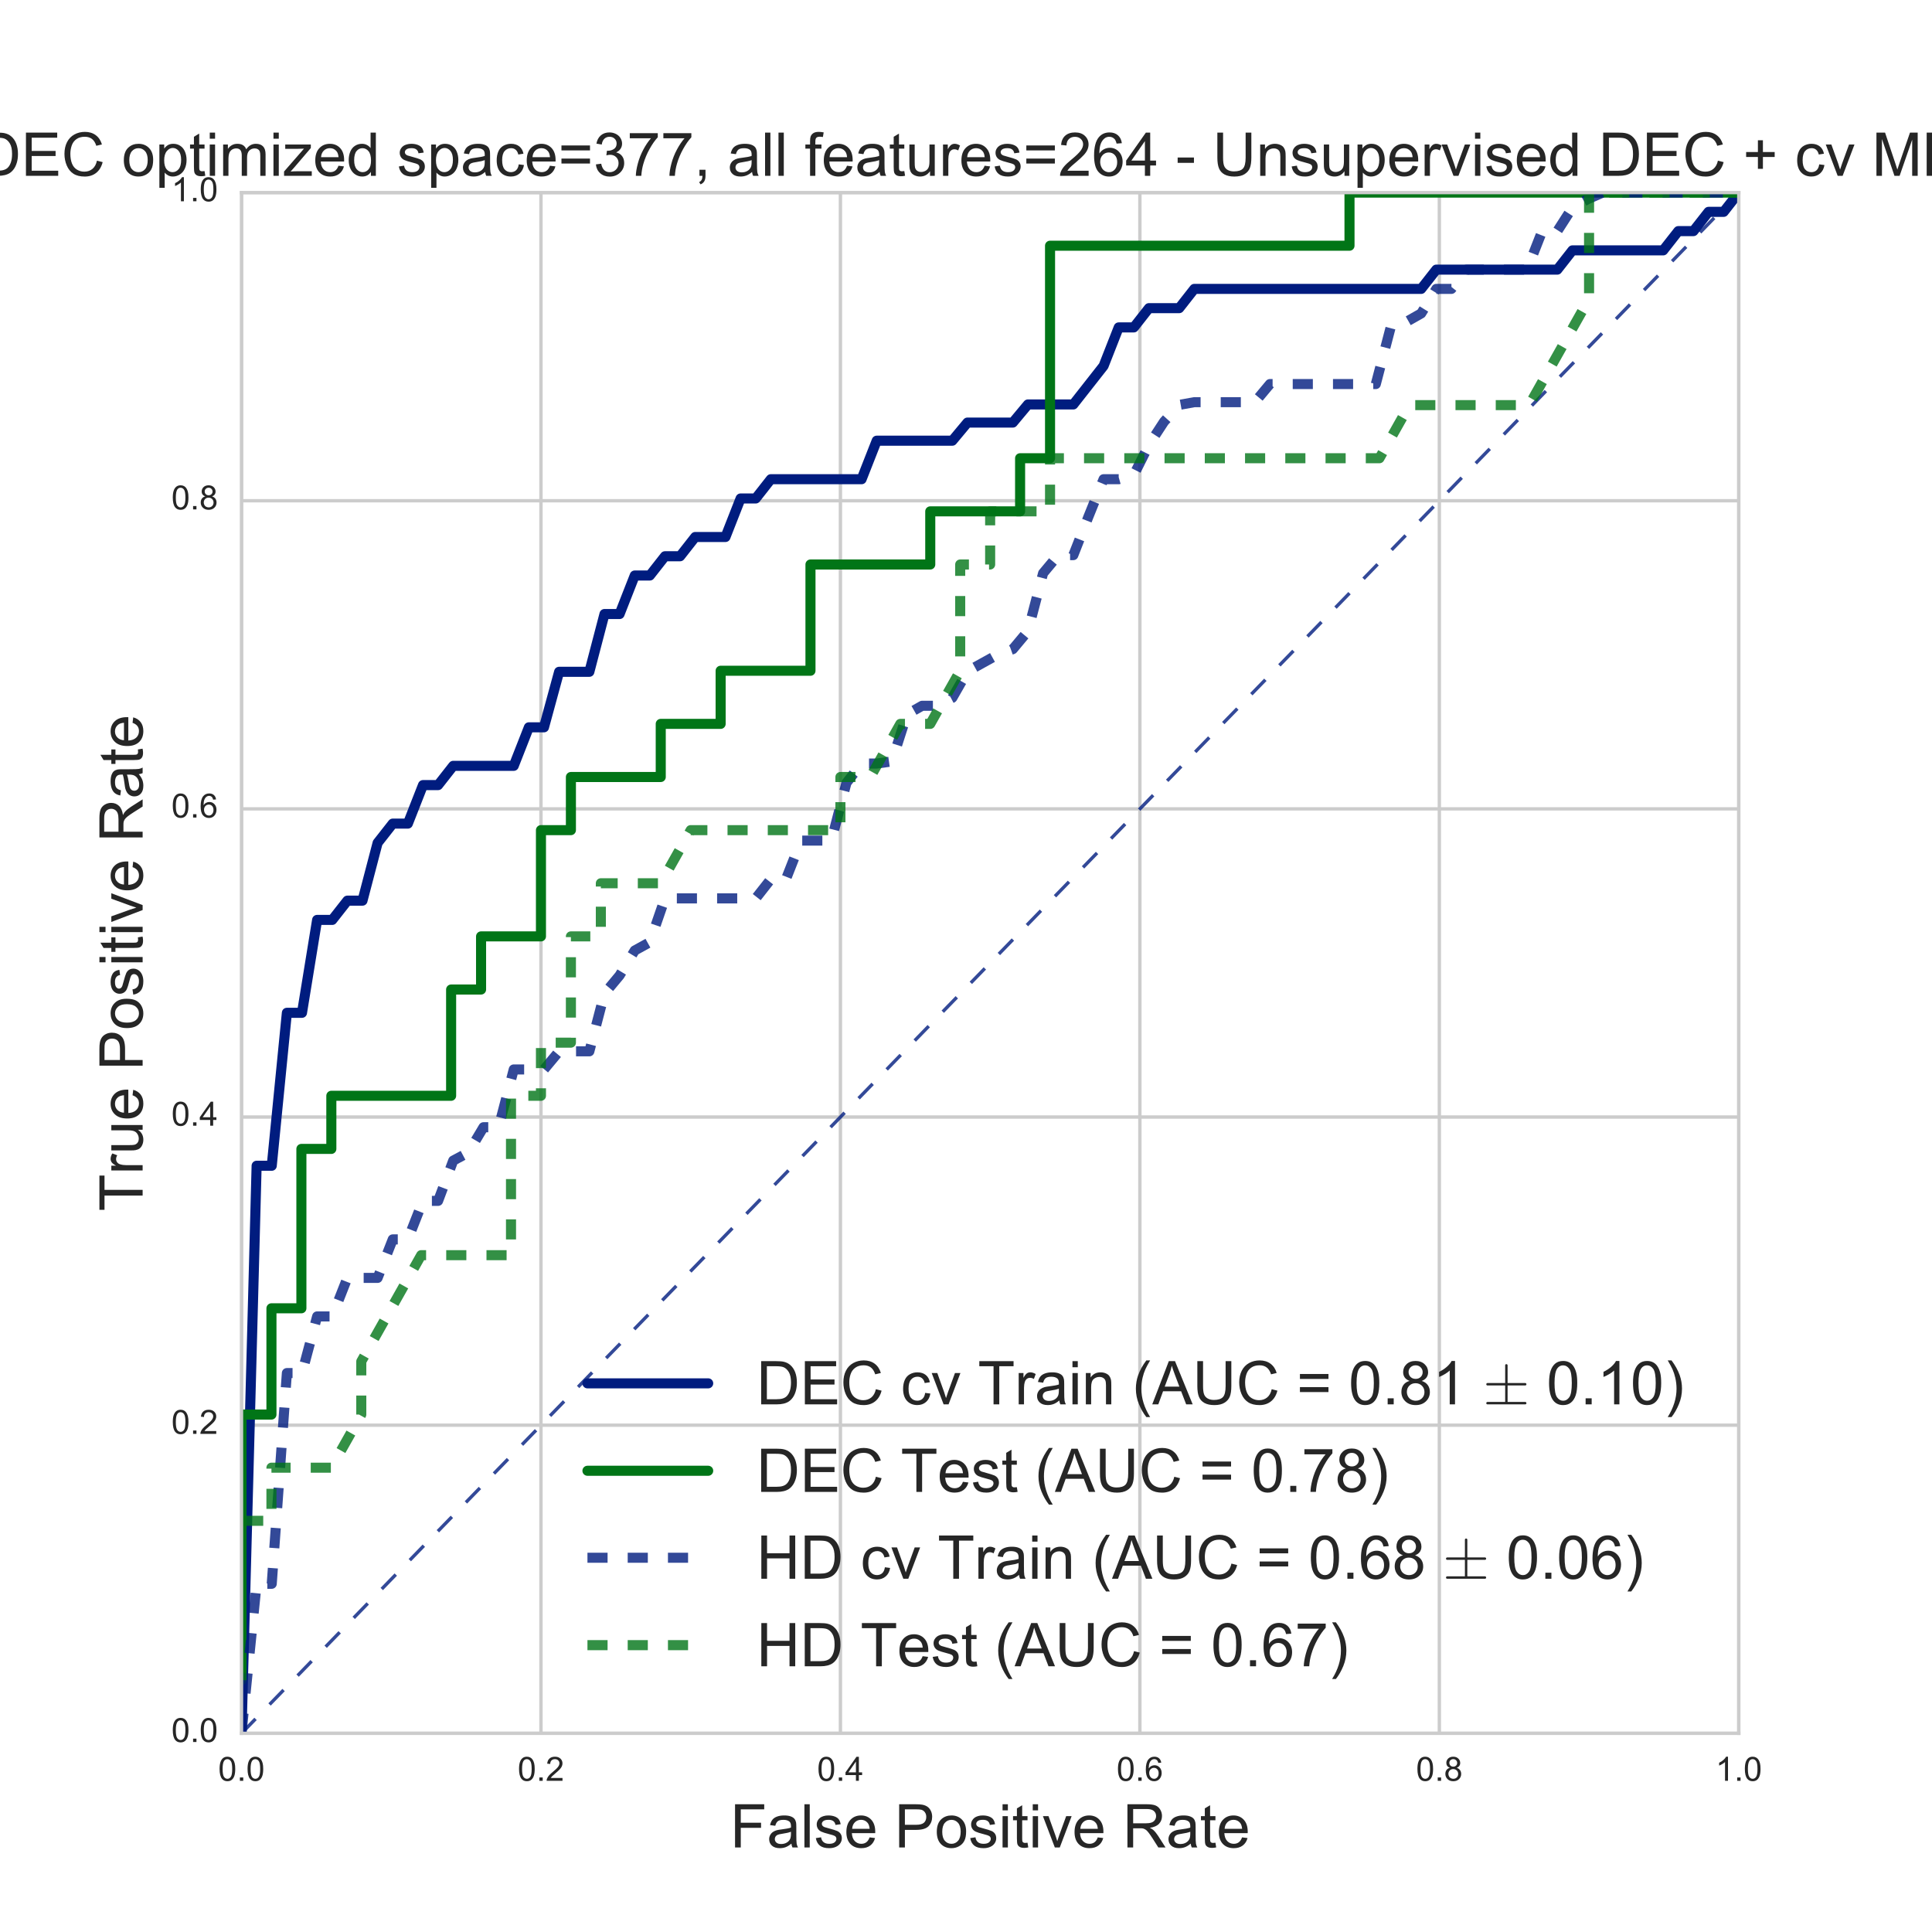<?xml version="1.0" encoding="utf-8" standalone="no"?>
<!DOCTYPE svg PUBLIC "-//W3C//DTD SVG 1.1//EN"
  "http://www.w3.org/Graphics/SVG/1.1/DTD/svg11.dtd">
<!-- Created with matplotlib (http://matplotlib.org/) -->
<svg height="574pt" version="1.1" viewBox="0 0 576 574" width="576pt" xmlns="http://www.w3.org/2000/svg" xmlns:xlink="http://www.w3.org/1999/xlink">
 <defs>
  <style type="text/css">
*{stroke-linecap:butt;stroke-linejoin:round;stroke-miterlimit:100000;}
  </style>
 </defs>
 <g id="figure_1">
  <g id="patch_1">
   <path d="M 0 574.2 
L 576 574.2 
L 576 0 
L 0 0 
z
" style="fill:#ffffff;"/>
  </g>
  <g id="axes_1">
   <g id="patch_2">
    <path d="M 72 516.78 
L 518.4 516.78 
L 518.4 57.42 
L 72 57.42 
z
" style="fill:#ffffff;"/>
   </g>
   <g id="matplotlib.axis_1">
    <g id="xtick_1">
     <g id="line2d_1">
      <path clip-path="url(#p49d0aea71e)" d="M 72 516.78 
L 72 57.42 
" style="fill:none;stroke:#cccccc;stroke-linecap:round;"/>
     </g>
     <g id="line2d_2">
      <defs>
       <path d="M 0 0 
L 0 0 
" id="mdb7486174a" style="stroke:#262626;"/>
      </defs>
      <g>
       <use style="fill:#262626;stroke:#262626;" x="72.0" xlink:href="#mdb7486174a" y="516.78"/>
      </g>
     </g>
     <g id="line2d_3">
      <g>
       <use style="fill:#262626;stroke:#262626;" x="72.0" xlink:href="#mdb7486174a" y="57.42"/>
      </g>
     </g>
     <g id="text_1">
      <!-- 0.0 -->
      <defs>
       <path d="M 4.156 35.297 
Q 4.156 48 6.766 55.734 
Q 9.375 63.484 14.516 67.672 
Q 19.672 71.875 27.484 71.875 
Q 33.25 71.875 37.594 69.547 
Q 41.938 67.234 44.766 62.859 
Q 47.609 58.5 49.219 52.219 
Q 50.828 45.953 50.828 35.297 
Q 50.828 22.703 48.234 14.969 
Q 45.656 7.234 40.5 3 
Q 35.359 -1.219 27.484 -1.219 
Q 17.141 -1.219 11.234 6.203 
Q 4.156 15.141 4.156 35.297 
M 13.188 35.297 
Q 13.188 17.672 17.312 11.828 
Q 21.438 6 27.484 6 
Q 33.547 6 37.672 11.859 
Q 41.797 17.719 41.797 35.297 
Q 41.797 52.984 37.672 58.781 
Q 33.547 64.594 27.391 64.594 
Q 21.344 64.594 17.719 59.469 
Q 13.188 52.938 13.188 35.297 
" id="ArialMT-30"/>
       <path d="M 9.078 0 
L 9.078 10.016 
L 19.094 10.016 
L 19.094 0 
z
" id="ArialMT-2e"/>
      </defs>
      <g style="fill:#262626;" transform="translate(65.05 530.938)scale(0.1 -0.1)">
       <use xlink:href="#ArialMT-30"/>
       <use x="55.615" xlink:href="#ArialMT-2e"/>
       <use x="83.398" xlink:href="#ArialMT-30"/>
      </g>
     </g>
    </g>
    <g id="xtick_2">
     <g id="line2d_4">
      <path clip-path="url(#p49d0aea71e)" d="M 161.28 516.78 
L 161.28 57.42 
" style="fill:none;stroke:#cccccc;stroke-linecap:round;"/>
     </g>
     <g id="line2d_5">
      <g>
       <use style="fill:#262626;stroke:#262626;" x="161.28" xlink:href="#mdb7486174a" y="516.78"/>
      </g>
     </g>
     <g id="line2d_6">
      <g>
       <use style="fill:#262626;stroke:#262626;" x="161.28" xlink:href="#mdb7486174a" y="57.42"/>
      </g>
     </g>
     <g id="text_2">
      <!-- 0.2 -->
      <defs>
       <path d="M 50.344 8.453 
L 50.344 0 
L 3.031 0 
Q 2.938 3.172 4.047 6.109 
Q 5.859 10.938 9.828 15.625 
Q 13.812 20.312 21.344 26.469 
Q 33.016 36.031 37.109 41.625 
Q 41.219 47.219 41.219 52.203 
Q 41.219 57.422 37.469 61 
Q 33.734 64.594 27.734 64.594 
Q 21.391 64.594 17.578 60.781 
Q 13.766 56.984 13.719 50.25 
L 4.688 51.172 
Q 5.609 61.281 11.656 66.578 
Q 17.719 71.875 27.938 71.875 
Q 38.234 71.875 44.234 66.156 
Q 50.25 60.453 50.25 52 
Q 50.25 47.703 48.484 43.547 
Q 46.734 39.406 42.656 34.812 
Q 38.578 30.219 29.109 22.219 
Q 21.188 15.578 18.938 13.203 
Q 16.703 10.844 15.234 8.453 
z
" id="ArialMT-32"/>
      </defs>
      <g style="fill:#262626;" transform="translate(154.33 530.938)scale(0.1 -0.1)">
       <use xlink:href="#ArialMT-30"/>
       <use x="55.615" xlink:href="#ArialMT-2e"/>
       <use x="83.398" xlink:href="#ArialMT-32"/>
      </g>
     </g>
    </g>
    <g id="xtick_3">
     <g id="line2d_7">
      <path clip-path="url(#p49d0aea71e)" d="M 250.56 516.78 
L 250.56 57.42 
" style="fill:none;stroke:#cccccc;stroke-linecap:round;"/>
     </g>
     <g id="line2d_8">
      <g>
       <use style="fill:#262626;stroke:#262626;" x="250.56" xlink:href="#mdb7486174a" y="516.78"/>
      </g>
     </g>
     <g id="line2d_9">
      <g>
       <use style="fill:#262626;stroke:#262626;" x="250.56" xlink:href="#mdb7486174a" y="57.42"/>
      </g>
     </g>
     <g id="text_3">
      <!-- 0.4 -->
      <defs>
       <path d="M 32.328 0 
L 32.328 17.141 
L 1.266 17.141 
L 1.266 25.203 
L 33.938 71.578 
L 41.109 71.578 
L 41.109 25.203 
L 50.781 25.203 
L 50.781 17.141 
L 41.109 17.141 
L 41.109 0 
z
M 32.328 25.203 
L 32.328 57.469 
L 9.906 25.203 
z
" id="ArialMT-34"/>
      </defs>
      <g style="fill:#262626;" transform="translate(243.61 530.938)scale(0.1 -0.1)">
       <use xlink:href="#ArialMT-30"/>
       <use x="55.615" xlink:href="#ArialMT-2e"/>
       <use x="83.398" xlink:href="#ArialMT-34"/>
      </g>
     </g>
    </g>
    <g id="xtick_4">
     <g id="line2d_10">
      <path clip-path="url(#p49d0aea71e)" d="M 339.84 516.78 
L 339.84 57.42 
" style="fill:none;stroke:#cccccc;stroke-linecap:round;"/>
     </g>
     <g id="line2d_11">
      <g>
       <use style="fill:#262626;stroke:#262626;" x="339.84" xlink:href="#mdb7486174a" y="516.78"/>
      </g>
     </g>
     <g id="line2d_12">
      <g>
       <use style="fill:#262626;stroke:#262626;" x="339.84" xlink:href="#mdb7486174a" y="57.42"/>
      </g>
     </g>
     <g id="text_4">
      <!-- 0.6 -->
      <defs>
       <path d="M 49.75 54.047 
L 41.016 53.375 
Q 39.844 58.547 37.703 60.891 
Q 34.125 64.656 28.906 64.656 
Q 24.703 64.656 21.531 62.312 
Q 17.391 59.281 14.984 53.469 
Q 12.594 47.656 12.5 36.922 
Q 15.672 41.75 20.266 44.094 
Q 24.859 46.438 29.891 46.438 
Q 38.672 46.438 44.844 39.969 
Q 51.031 33.5 51.031 23.25 
Q 51.031 16.5 48.125 10.719 
Q 45.219 4.938 40.141 1.859 
Q 35.062 -1.219 28.609 -1.219 
Q 17.625 -1.219 10.688 6.859 
Q 3.766 14.938 3.766 33.5 
Q 3.766 54.25 11.422 63.672 
Q 18.109 71.875 29.438 71.875 
Q 37.891 71.875 43.281 67.141 
Q 48.688 62.406 49.75 54.047 
M 13.875 23.188 
Q 13.875 18.656 15.797 14.5 
Q 17.719 10.359 21.188 8.172 
Q 24.656 6 28.469 6 
Q 34.031 6 38.031 10.484 
Q 42.047 14.984 42.047 22.703 
Q 42.047 30.125 38.078 34.391 
Q 34.125 38.672 28.125 38.672 
Q 22.172 38.672 18.016 34.391 
Q 13.875 30.125 13.875 23.188 
" id="ArialMT-36"/>
      </defs>
      <g style="fill:#262626;" transform="translate(332.89 530.938)scale(0.1 -0.1)">
       <use xlink:href="#ArialMT-30"/>
       <use x="55.615" xlink:href="#ArialMT-2e"/>
       <use x="83.398" xlink:href="#ArialMT-36"/>
      </g>
     </g>
    </g>
    <g id="xtick_5">
     <g id="line2d_13">
      <path clip-path="url(#p49d0aea71e)" d="M 429.12 516.78 
L 429.12 57.42 
" style="fill:none;stroke:#cccccc;stroke-linecap:round;"/>
     </g>
     <g id="line2d_14">
      <g>
       <use style="fill:#262626;stroke:#262626;" x="429.12" xlink:href="#mdb7486174a" y="516.78"/>
      </g>
     </g>
     <g id="line2d_15">
      <g>
       <use style="fill:#262626;stroke:#262626;" x="429.12" xlink:href="#mdb7486174a" y="57.42"/>
      </g>
     </g>
     <g id="text_5">
      <!-- 0.8 -->
      <defs>
       <path d="M 17.672 38.812 
Q 12.203 40.828 9.562 44.531 
Q 6.938 48.25 6.938 53.422 
Q 6.938 61.234 12.547 66.547 
Q 18.172 71.875 27.484 71.875 
Q 36.859 71.875 42.578 66.422 
Q 48.297 60.984 48.297 53.172 
Q 48.297 48.188 45.672 44.5 
Q 43.062 40.828 37.75 38.812 
Q 44.344 36.672 47.781 31.875 
Q 51.219 27.094 51.219 20.453 
Q 51.219 11.281 44.719 5.031 
Q 38.234 -1.219 27.641 -1.219 
Q 17.047 -1.219 10.547 5.047 
Q 4.047 11.328 4.047 20.703 
Q 4.047 27.688 7.594 32.391 
Q 11.141 37.109 17.672 38.812 
M 15.922 53.719 
Q 15.922 48.641 19.188 45.406 
Q 22.469 42.188 27.688 42.188 
Q 32.766 42.188 36.016 45.375 
Q 39.266 48.578 39.266 53.219 
Q 39.266 58.062 35.906 61.359 
Q 32.562 64.656 27.594 64.656 
Q 22.562 64.656 19.234 61.422 
Q 15.922 58.203 15.922 53.719 
M 13.094 20.656 
Q 13.094 16.891 14.875 13.375 
Q 16.656 9.859 20.172 7.922 
Q 23.688 6 27.734 6 
Q 34.031 6 38.125 10.047 
Q 42.234 14.109 42.234 20.359 
Q 42.234 26.703 38.016 30.859 
Q 33.797 35.016 27.438 35.016 
Q 21.234 35.016 17.156 30.906 
Q 13.094 26.812 13.094 20.656 
" id="ArialMT-38"/>
      </defs>
      <g style="fill:#262626;" transform="translate(422.17 530.938)scale(0.1 -0.1)">
       <use xlink:href="#ArialMT-30"/>
       <use x="55.615" xlink:href="#ArialMT-2e"/>
       <use x="83.398" xlink:href="#ArialMT-38"/>
      </g>
     </g>
    </g>
    <g id="xtick_6">
     <g id="line2d_16">
      <path clip-path="url(#p49d0aea71e)" d="M 518.4 516.78 
L 518.4 57.42 
" style="fill:none;stroke:#cccccc;stroke-linecap:round;"/>
     </g>
     <g id="line2d_17">
      <g>
       <use style="fill:#262626;stroke:#262626;" x="518.4" xlink:href="#mdb7486174a" y="516.78"/>
      </g>
     </g>
     <g id="line2d_18">
      <g>
       <use style="fill:#262626;stroke:#262626;" x="518.4" xlink:href="#mdb7486174a" y="57.42"/>
      </g>
     </g>
     <g id="text_6">
      <!-- 1.0 -->
      <defs>
       <path d="M 37.25 0 
L 28.469 0 
L 28.469 56 
Q 25.297 52.984 20.141 49.953 
Q 14.984 46.922 10.891 45.406 
L 10.891 53.906 
Q 18.266 57.375 23.781 62.297 
Q 29.297 67.234 31.594 71.875 
L 37.25 71.875 
z
" id="ArialMT-31"/>
      </defs>
      <g style="fill:#262626;" transform="translate(511.45 530.938)scale(0.1 -0.1)">
       <use xlink:href="#ArialMT-31"/>
       <use x="55.615" xlink:href="#ArialMT-2e"/>
       <use x="83.398" xlink:href="#ArialMT-30"/>
      </g>
     </g>
    </g>
    <g id="text_7">
     <!-- False Positive Rate -->
     <defs>
      <path d="M 40.438 6.391 
Q 35.547 2.25 31.031 0.531 
Q 26.516 -1.172 21.344 -1.172 
Q 12.797 -1.172 8.203 3 
Q 3.609 7.172 3.609 13.672 
Q 3.609 17.484 5.344 20.625 
Q 7.078 23.781 9.891 25.688 
Q 12.703 27.594 16.219 28.562 
Q 18.797 29.25 24.031 29.891 
Q 34.672 31.156 39.703 32.906 
Q 39.75 34.719 39.75 35.203 
Q 39.75 40.578 37.25 42.781 
Q 33.891 45.75 27.25 45.75 
Q 21.047 45.75 18.094 43.578 
Q 15.141 41.406 13.719 35.891 
L 5.125 37.062 
Q 6.297 42.578 8.984 45.969 
Q 11.672 49.359 16.75 51.188 
Q 21.828 53.031 28.516 53.031 
Q 35.156 53.031 39.297 51.469 
Q 43.453 49.906 45.406 47.531 
Q 47.359 45.172 48.141 41.547 
Q 48.578 39.312 48.578 33.453 
L 48.578 21.734 
Q 48.578 9.469 49.141 6.219 
Q 49.703 2.984 51.375 0 
L 42.188 0 
Q 40.828 2.734 40.438 6.391 
M 39.703 26.031 
Q 34.906 24.078 25.344 22.703 
Q 19.922 21.922 17.672 20.938 
Q 15.438 19.969 14.203 18.094 
Q 12.984 16.219 12.984 13.922 
Q 12.984 10.406 15.641 8.062 
Q 18.312 5.719 23.438 5.719 
Q 28.516 5.719 32.469 7.938 
Q 36.422 10.156 38.281 14.016 
Q 39.703 17 39.703 22.797 
z
" id="ArialMT-61"/>
      <path d="M 21 0 
L 1.266 51.859 
L 10.547 51.859 
L 21.688 20.797 
Q 23.484 15.766 25 10.359 
Q 26.172 14.453 28.266 20.219 
L 39.797 51.859 
L 48.828 51.859 
L 29.203 0 
z
" id="ArialMT-76"/>
      <path d="M 42.094 16.703 
L 51.172 15.578 
Q 49.031 7.625 43.219 3.219 
Q 37.406 -1.172 28.375 -1.172 
Q 17 -1.172 10.328 5.828 
Q 3.656 12.844 3.656 25.484 
Q 3.656 38.578 10.391 45.797 
Q 17.141 53.031 27.875 53.031 
Q 38.281 53.031 44.875 45.953 
Q 51.469 38.875 51.469 26.031 
Q 51.469 25.25 51.422 23.688 
L 12.75 23.688 
Q 13.234 15.141 17.578 10.594 
Q 21.922 6.062 28.422 6.062 
Q 33.25 6.062 36.672 8.594 
Q 40.094 11.141 42.094 16.703 
M 13.234 30.906 
L 42.188 30.906 
Q 41.609 37.453 38.875 40.719 
Q 34.672 45.797 27.984 45.797 
Q 21.922 45.797 17.797 41.75 
Q 13.672 37.703 13.234 30.906 
" id="ArialMT-65"/>
      <path d="M 25.781 7.859 
L 27.047 0.094 
Q 23.344 -0.688 20.406 -0.688 
Q 15.625 -0.688 12.984 0.828 
Q 10.359 2.344 9.281 4.812 
Q 8.203 7.281 8.203 15.188 
L 8.203 45.016 
L 1.766 45.016 
L 1.766 51.859 
L 8.203 51.859 
L 8.203 64.703 
L 16.938 69.969 
L 16.938 51.859 
L 25.781 51.859 
L 25.781 45.016 
L 16.938 45.016 
L 16.938 14.703 
Q 16.938 10.938 17.406 9.859 
Q 17.875 8.797 18.922 8.156 
Q 19.969 7.516 21.922 7.516 
Q 23.391 7.516 25.781 7.859 
" id="ArialMT-74"/>
      <path d="M 7.719 0 
L 7.719 71.578 
L 34.719 71.578 
Q 41.844 71.578 45.609 70.906 
Q 50.875 70.016 54.438 67.547 
Q 58.016 65.094 60.188 60.641 
Q 62.359 56.203 62.359 50.875 
Q 62.359 41.75 56.547 35.422 
Q 50.734 29.109 35.547 29.109 
L 17.188 29.109 
L 17.188 0 
z
M 17.188 37.547 
L 35.688 37.547 
Q 44.875 37.547 48.734 40.969 
Q 52.594 44.391 52.594 50.594 
Q 52.594 55.078 50.312 58.266 
Q 48.047 61.469 44.344 62.5 
Q 41.938 63.141 35.5 63.141 
L 17.188 63.141 
z
" id="ArialMT-50"/>
      <path d="M 3.078 15.484 
L 11.766 16.844 
Q 12.5 11.625 15.844 8.844 
Q 19.188 6.062 25.203 6.062 
Q 31.25 6.062 34.172 8.516 
Q 37.109 10.984 37.109 14.312 
Q 37.109 17.281 34.516 19 
Q 32.719 20.172 25.531 21.969 
Q 15.875 24.422 12.141 26.203 
Q 8.406 27.984 6.469 31.125 
Q 4.547 34.281 4.547 38.094 
Q 4.547 41.547 6.125 44.5 
Q 7.719 47.469 10.453 49.422 
Q 12.5 50.922 16.031 51.969 
Q 19.578 53.031 23.641 53.031 
Q 29.734 53.031 34.344 51.266 
Q 38.969 49.516 41.156 46.5 
Q 43.359 43.5 44.188 38.484 
L 35.594 37.312 
Q 35.016 41.312 32.203 43.547 
Q 29.391 45.797 24.266 45.797 
Q 18.219 45.797 15.625 43.797 
Q 13.031 41.797 13.031 39.109 
Q 13.031 37.406 14.109 36.031 
Q 15.188 34.625 17.484 33.688 
Q 18.797 33.203 25.25 31.453 
Q 34.578 28.953 38.25 27.359 
Q 41.938 25.781 44.031 22.75 
Q 46.141 19.734 46.141 15.234 
Q 46.141 10.844 43.578 6.953 
Q 41.016 3.078 36.172 0.953 
Q 31.344 -1.172 25.25 -1.172 
Q 15.141 -1.172 9.844 3.031 
Q 4.547 7.234 3.078 15.484 
" id="ArialMT-73"/>
      <path d="M 6.391 0 
L 6.391 71.578 
L 15.188 71.578 
L 15.188 0 
z
" id="ArialMT-6c"/>
      <path d="M 7.859 0 
L 7.859 71.578 
L 39.594 71.578 
Q 49.172 71.578 54.141 69.641 
Q 59.125 67.719 62.109 62.828 
Q 65.094 57.953 65.094 52.047 
Q 65.094 44.438 60.156 39.203 
Q 55.219 33.984 44.922 32.562 
Q 48.688 30.766 50.641 29 
Q 54.781 25.203 58.5 19.484 
L 70.953 0 
L 59.031 0 
L 49.562 14.891 
Q 45.406 21.344 42.719 24.75 
Q 40.047 28.172 37.922 29.531 
Q 35.797 30.906 33.594 31.453 
Q 31.984 31.781 28.328 31.781 
L 17.328 31.781 
L 17.328 0 
z
M 17.328 39.984 
L 37.703 39.984 
Q 44.188 39.984 47.844 41.328 
Q 51.516 42.672 53.422 45.625 
Q 55.328 48.578 55.328 52.047 
Q 55.328 57.125 51.641 60.391 
Q 47.953 63.672 39.984 63.672 
L 17.328 63.672 
z
" id="ArialMT-52"/>
      <path d="M 3.328 25.922 
Q 3.328 40.328 11.328 47.266 
Q 18.016 53.031 27.641 53.031 
Q 38.328 53.031 45.109 46.016 
Q 51.906 39.016 51.906 26.656 
Q 51.906 16.656 48.906 10.906 
Q 45.906 5.172 40.156 2 
Q 34.422 -1.172 27.641 -1.172 
Q 16.75 -1.172 10.031 5.812 
Q 3.328 12.797 3.328 25.922 
M 12.359 25.922 
Q 12.359 15.969 16.703 11.016 
Q 21.047 6.062 27.641 6.062 
Q 34.188 6.062 38.531 11.031 
Q 42.875 16.016 42.875 26.219 
Q 42.875 35.844 38.5 40.797 
Q 34.125 45.75 27.641 45.75 
Q 21.047 45.75 16.703 40.812 
Q 12.359 35.891 12.359 25.922 
" id="ArialMT-6f"/>
      <path d="M 8.203 0 
L 8.203 71.578 
L 56.5 71.578 
L 56.5 63.141 
L 17.672 63.141 
L 17.672 40.969 
L 51.266 40.969 
L 51.266 32.516 
L 17.672 32.516 
L 17.672 0 
z
" id="ArialMT-46"/>
      <path d="M 6.641 61.469 
L 6.641 71.578 
L 15.438 71.578 
L 15.438 61.469 
z
M 6.641 0 
L 6.641 51.859 
L 15.438 51.859 
L 15.438 0 
z
" id="ArialMT-69"/>
      <path id="ArialMT-20"/>
     </defs>
     <g style="fill:#262626;" transform="translate(217.671 550.809)scale(0.18 -0.18)">
      <use xlink:href="#ArialMT-46"/>
      <use x="61.084" xlink:href="#ArialMT-61"/>
      <use x="116.699" xlink:href="#ArialMT-6c"/>
      <use x="138.916" xlink:href="#ArialMT-73"/>
      <use x="188.916" xlink:href="#ArialMT-65"/>
      <use x="244.531" xlink:href="#ArialMT-20"/>
      <use x="272.314" xlink:href="#ArialMT-50"/>
      <use x="339.014" xlink:href="#ArialMT-6f"/>
      <use x="394.629" xlink:href="#ArialMT-73"/>
      <use x="444.629" xlink:href="#ArialMT-69"/>
      <use x="466.846" xlink:href="#ArialMT-74"/>
      <use x="494.629" xlink:href="#ArialMT-69"/>
      <use x="516.846" xlink:href="#ArialMT-76"/>
      <use x="566.846" xlink:href="#ArialMT-65"/>
      <use x="622.461" xlink:href="#ArialMT-20"/>
      <use x="650.244" xlink:href="#ArialMT-52"/>
      <use x="722.461" xlink:href="#ArialMT-61"/>
      <use x="778.076" xlink:href="#ArialMT-74"/>
      <use x="805.859" xlink:href="#ArialMT-65"/>
     </g>
    </g>
   </g>
   <g id="matplotlib.axis_2">
    <g id="ytick_1">
     <g id="line2d_19">
      <path clip-path="url(#p49d0aea71e)" d="M 72 516.78 
L 518.4 516.78 
" style="fill:none;stroke:#cccccc;stroke-linecap:round;"/>
     </g>
     <g id="line2d_20">
      <g>
       <use style="fill:#262626;stroke:#262626;" x="72.0" xlink:href="#mdb7486174a" y="516.78"/>
      </g>
     </g>
     <g id="line2d_21">
      <g>
       <use style="fill:#262626;stroke:#262626;" x="518.4" xlink:href="#mdb7486174a" y="516.78"/>
      </g>
     </g>
     <g id="text_8">
      <!-- 0.0 -->
      <g style="fill:#262626;" transform="translate(51.1 519.365)scale(0.1 -0.1)">
       <use xlink:href="#ArialMT-30"/>
       <use x="55.615" xlink:href="#ArialMT-2e"/>
       <use x="83.398" xlink:href="#ArialMT-30"/>
      </g>
     </g>
    </g>
    <g id="ytick_2">
     <g id="line2d_22">
      <path clip-path="url(#p49d0aea71e)" d="M 72 424.908 
L 518.4 424.908 
" style="fill:none;stroke:#cccccc;stroke-linecap:round;"/>
     </g>
     <g id="line2d_23">
      <g>
       <use style="fill:#262626;stroke:#262626;" x="72.0" xlink:href="#mdb7486174a" y="424.908"/>
      </g>
     </g>
     <g id="line2d_24">
      <g>
       <use style="fill:#262626;stroke:#262626;" x="518.4" xlink:href="#mdb7486174a" y="424.908"/>
      </g>
     </g>
     <g id="text_9">
      <!-- 0.2 -->
      <g style="fill:#262626;" transform="translate(51.1 427.493)scale(0.1 -0.1)">
       <use xlink:href="#ArialMT-30"/>
       <use x="55.615" xlink:href="#ArialMT-2e"/>
       <use x="83.398" xlink:href="#ArialMT-32"/>
      </g>
     </g>
    </g>
    <g id="ytick_3">
     <g id="line2d_25">
      <path clip-path="url(#p49d0aea71e)" d="M 72 333.036 
L 518.4 333.036 
" style="fill:none;stroke:#cccccc;stroke-linecap:round;"/>
     </g>
     <g id="line2d_26">
      <g>
       <use style="fill:#262626;stroke:#262626;" x="72.0" xlink:href="#mdb7486174a" y="333.036"/>
      </g>
     </g>
     <g id="line2d_27">
      <g>
       <use style="fill:#262626;stroke:#262626;" x="518.4" xlink:href="#mdb7486174a" y="333.036"/>
      </g>
     </g>
     <g id="text_10">
      <!-- 0.4 -->
      <g style="fill:#262626;" transform="translate(51.1 335.621)scale(0.1 -0.1)">
       <use xlink:href="#ArialMT-30"/>
       <use x="55.615" xlink:href="#ArialMT-2e"/>
       <use x="83.398" xlink:href="#ArialMT-34"/>
      </g>
     </g>
    </g>
    <g id="ytick_4">
     <g id="line2d_28">
      <path clip-path="url(#p49d0aea71e)" d="M 72 241.164 
L 518.4 241.164 
" style="fill:none;stroke:#cccccc;stroke-linecap:round;"/>
     </g>
     <g id="line2d_29">
      <g>
       <use style="fill:#262626;stroke:#262626;" x="72.0" xlink:href="#mdb7486174a" y="241.164"/>
      </g>
     </g>
     <g id="line2d_30">
      <g>
       <use style="fill:#262626;stroke:#262626;" x="518.4" xlink:href="#mdb7486174a" y="241.164"/>
      </g>
     </g>
     <g id="text_11">
      <!-- 0.6 -->
      <g style="fill:#262626;" transform="translate(51.1 243.749)scale(0.1 -0.1)">
       <use xlink:href="#ArialMT-30"/>
       <use x="55.615" xlink:href="#ArialMT-2e"/>
       <use x="83.398" xlink:href="#ArialMT-36"/>
      </g>
     </g>
    </g>
    <g id="ytick_5">
     <g id="line2d_31">
      <path clip-path="url(#p49d0aea71e)" d="M 72 149.292 
L 518.4 149.292 
" style="fill:none;stroke:#cccccc;stroke-linecap:round;"/>
     </g>
     <g id="line2d_32">
      <g>
       <use style="fill:#262626;stroke:#262626;" x="72.0" xlink:href="#mdb7486174a" y="149.292"/>
      </g>
     </g>
     <g id="line2d_33">
      <g>
       <use style="fill:#262626;stroke:#262626;" x="518.4" xlink:href="#mdb7486174a" y="149.292"/>
      </g>
     </g>
     <g id="text_12">
      <!-- 0.8 -->
      <g style="fill:#262626;" transform="translate(51.1 151.877)scale(0.1 -0.1)">
       <use xlink:href="#ArialMT-30"/>
       <use x="55.615" xlink:href="#ArialMT-2e"/>
       <use x="83.398" xlink:href="#ArialMT-38"/>
      </g>
     </g>
    </g>
    <g id="ytick_6">
     <g id="line2d_34">
      <path clip-path="url(#p49d0aea71e)" d="M 72 57.42 
L 518.4 57.42 
" style="fill:none;stroke:#cccccc;stroke-linecap:round;"/>
     </g>
     <g id="line2d_35">
      <g>
       <use style="fill:#262626;stroke:#262626;" x="72.0" xlink:href="#mdb7486174a" y="57.42"/>
      </g>
     </g>
     <g id="line2d_36">
      <g>
       <use style="fill:#262626;stroke:#262626;" x="518.4" xlink:href="#mdb7486174a" y="57.42"/>
      </g>
     </g>
     <g id="text_13">
      <!-- 1.0 -->
      <g style="fill:#262626;" transform="translate(51.1 60.005)scale(0.1 -0.1)">
       <use xlink:href="#ArialMT-31"/>
       <use x="55.615" xlink:href="#ArialMT-2e"/>
       <use x="83.398" xlink:href="#ArialMT-30"/>
      </g>
     </g>
    </g>
    <g id="text_14">
     <!-- True Positive Rate -->
     <defs>
      <path d="M 40.578 0 
L 40.578 7.625 
Q 34.516 -1.172 24.125 -1.172 
Q 19.531 -1.172 15.547 0.578 
Q 11.578 2.344 9.641 5 
Q 7.719 7.672 6.938 11.531 
Q 6.391 14.109 6.391 19.734 
L 6.391 51.859 
L 15.188 51.859 
L 15.188 23.094 
Q 15.188 16.219 15.719 13.812 
Q 16.547 10.359 19.234 8.375 
Q 21.922 6.391 25.875 6.391 
Q 29.828 6.391 33.297 8.422 
Q 36.766 10.453 38.203 13.938 
Q 39.656 17.438 39.656 24.078 
L 39.656 51.859 
L 48.438 51.859 
L 48.438 0 
z
" id="ArialMT-75"/>
      <path d="M 6.5 0 
L 6.5 51.859 
L 14.406 51.859 
L 14.406 44 
Q 17.438 49.516 20 51.266 
Q 22.562 53.031 25.641 53.031 
Q 30.078 53.031 34.672 50.203 
L 31.641 42.047 
Q 28.422 43.953 25.203 43.953 
Q 22.312 43.953 20.016 42.219 
Q 17.719 40.484 16.75 37.406 
Q 15.281 32.719 15.281 27.156 
L 15.281 0 
z
" id="ArialMT-72"/>
      <path d="M 25.922 0 
L 25.922 63.141 
L 2.344 63.141 
L 2.344 71.578 
L 59.078 71.578 
L 59.078 63.141 
L 35.406 63.141 
L 35.406 0 
z
" id="ArialMT-54"/>
     </defs>
     <g style="fill:#262626;" transform="translate(42.523 361.122)rotate(-90.0)scale(0.18 -0.18)">
      <use xlink:href="#ArialMT-54"/>
      <use x="61.037" xlink:href="#ArialMT-72"/>
      <use x="94.338" xlink:href="#ArialMT-75"/>
      <use x="149.953" xlink:href="#ArialMT-65"/>
      <use x="205.568" xlink:href="#ArialMT-20"/>
      <use x="233.352" xlink:href="#ArialMT-50"/>
      <use x="300.051" xlink:href="#ArialMT-6f"/>
      <use x="355.666" xlink:href="#ArialMT-73"/>
      <use x="405.666" xlink:href="#ArialMT-69"/>
      <use x="427.883" xlink:href="#ArialMT-74"/>
      <use x="455.666" xlink:href="#ArialMT-69"/>
      <use x="477.883" xlink:href="#ArialMT-76"/>
      <use x="527.883" xlink:href="#ArialMT-65"/>
      <use x="583.498" xlink:href="#ArialMT-20"/>
      <use x="611.281" xlink:href="#ArialMT-52"/>
      <use x="683.498" xlink:href="#ArialMT-61"/>
      <use x="739.113" xlink:href="#ArialMT-74"/>
      <use x="766.896" xlink:href="#ArialMT-65"/>
     </g>
    </g>
   </g>
   <g id="line2d_37">
    <path clip-path="url(#p49d0aea71e)" d="M 72 516.78 
L 518.4 57.42 
" style="fill:none;opacity:0.8;stroke:#001c7f;stroke-dasharray:6,6;stroke-dashoffset:0.0;"/>
   </g>
   <g id="line2d_38">
    <path clip-path="url(#p49d0aea71e)" d="M 72 516.78 
L 76.509 347.56 
L 81.018 347.56 
L 85.527 301.962 
L 90.036 301.962 
L 94.545 274.265 
L 99.055 274.265 
L 103.564 268.523 
L 108.073 268.523 
L 112.582 251.297 
L 117.091 245.555 
L 121.6 245.555 
L 126.109 234.071 
L 130.618 234.071 
L 135.127 228.329 
L 139.636 228.329 
L 144.145 228.329 
L 148.655 228.329 
L 153.164 228.329 
L 157.673 216.845 
L 162.182 216.845 
L 166.691 200.294 
L 171.2 200.294 
L 175.709 200.294 
L 180.218 183.068 
L 184.727 183.068 
L 189.236 171.584 
L 193.745 171.584 
L 198.255 165.842 
L 202.764 165.842 
L 207.273 160.1 
L 211.782 160.1 
L 216.291 160.1 
L 220.8 148.616 
L 225.309 148.616 
L 229.818 142.874 
L 234.327 142.874 
L 238.836 142.874 
L 243.345 142.874 
L 247.855 142.874 
L 252.364 142.874 
L 256.873 142.874 
L 261.382 131.39 
L 265.891 131.39 
L 270.4 131.39 
L 274.909 131.39 
L 279.418 131.39 
L 283.927 131.39 
L 288.436 125.986 
L 292.945 125.986 
L 297.455 125.986 
L 301.964 125.986 
L 306.473 120.582 
L 310.982 120.582 
L 315.491 120.582 
L 320 120.582 
L 324.509 114.84 
L 329.018 109.098 
L 333.527 97.614 
L 338.036 97.614 
L 342.545 91.872 
L 347.055 91.872 
L 351.564 91.872 
L 356.073 86.13 
L 360.582 86.13 
L 365.091 86.13 
L 369.6 86.13 
L 374.109 86.13 
L 378.618 86.13 
L 383.127 86.13 
L 387.636 86.13 
L 392.145 86.13 
L 396.655 86.13 
L 401.164 86.13 
L 405.673 86.13 
L 410.182 86.13 
L 414.691 86.13 
L 419.2 86.13 
L 423.709 86.13 
L 428.218 80.388 
L 432.727 80.388 
L 437.236 80.388 
L 441.745 80.388 
L 446.255 80.388 
L 450.764 80.388 
L 455.273 80.388 
L 459.782 80.388 
L 464.291 80.388 
L 468.8 74.646 
L 473.309 74.646 
L 477.818 74.646 
L 482.327 74.646 
L 486.836 74.646 
L 491.345 74.646 
L 495.855 74.646 
L 500.364 68.904 
L 504.873 68.904 
L 509.382 63.162 
L 513.891 63.162 
L 518.4 57.42 
" style="fill:none;stroke:#001c7f;stroke-linecap:round;stroke-width:3.0;"/>
   </g>
   <g id="line2d_39">
    <path clip-path="url(#p49d0aea71e)" d="M 72 500.94 
L 72 421.74 
L 80.928 421.74 
L 80.928 390.06 
L 89.856 390.06 
L 89.856 342.54 
L 98.784 342.54 
L 98.784 326.7 
L 134.496 326.7 
L 134.496 295.02 
L 143.424 295.02 
L 143.424 279.18 
L 161.28 279.18 
L 161.28 247.5 
L 170.208 247.5 
L 170.208 231.66 
L 196.992 231.66 
L 196.992 215.82 
L 214.848 215.82 
L 214.848 199.98 
L 241.632 199.98 
L 241.632 168.3 
L 277.344 168.3 
L 277.344 152.46 
L 304.128 152.46 
L 304.128 136.62 
L 313.056 136.62 
L 313.056 73.26 
L 402.336 73.26 
L 402.336 57.42 
L 518.4 57.42 
" style="fill:none;stroke:#017517;stroke-linecap:round;stroke-width:3.0;"/>
   </g>
   <g id="line2d_40">
    <path clip-path="url(#p49d0aea71e)" d="M 72 516.78 
L 76.509 472.195 
L 81.018 472.195 
L 85.527 409.371 
L 90.036 409.371 
L 94.545 392.483 
L 99.055 392.483 
L 103.564 380.999 
L 108.073 380.999 
L 112.582 380.999 
L 117.091 369.515 
L 121.6 369.515 
L 126.109 358.031 
L 130.618 358.031 
L 135.127 346.021 
L 139.636 343.619 
L 144.145 336.076 
L 148.655 336.076 
L 153.164 318.85 
L 157.673 318.85 
L 162.182 318.85 
L 166.691 313.446 
L 171.2 313.446 
L 175.709 313.446 
L 180.218 296.22 
L 184.727 290.815 
L 189.236 283.391 
L 193.745 280.897 
L 198.255 267.847 
L 202.764 267.847 
L 207.273 267.847 
L 211.782 267.847 
L 216.291 267.847 
L 220.8 267.847 
L 225.309 267.847 
L 229.818 262.105 
L 234.327 262.105 
L 238.836 250.621 
L 243.345 250.621 
L 247.855 250.621 
L 252.364 233.395 
L 256.873 227.653 
L 261.382 227.653 
L 265.891 227.015 
L 270.4 212.979 
L 274.909 210.427 
L 279.418 210.427 
L 283.927 208.049 
L 288.436 200.151 
L 292.945 197.657 
L 297.455 195.163 
L 301.964 193.539 
L 306.473 188.135 
L 310.982 170.909 
L 315.491 165.505 
L 320 165.505 
L 324.509 154.021 
L 329.018 142.874 
L 333.527 142.874 
L 338.036 141.598 
L 342.545 132.608 
L 347.055 125.706 
L 351.564 120.718 
L 356.073 119.906 
L 360.582 119.906 
L 365.091 119.906 
L 369.6 119.906 
L 374.109 119.906 
L 378.618 114.502 
L 383.127 114.502 
L 387.636 114.502 
L 392.145 114.502 
L 396.655 114.502 
L 401.164 114.502 
L 405.673 114.502 
L 410.182 114.502 
L 414.691 97.276 
L 419.2 96 
L 423.709 93.448 
L 428.218 86.13 
L 432.727 86.13 
L 437.236 80.388 
L 441.745 80.388 
L 446.255 80.388 
L 450.764 80.388 
L 455.273 80.388 
L 459.782 68.904 
L 464.291 68.904 
L 468.8 61.886 
L 473.309 59.392 
L 477.818 57.42 
L 482.327 57.42 
L 486.836 57.42 
L 491.345 57.42 
L 495.855 57.42 
L 500.364 57.42 
L 504.873 57.42 
L 509.382 57.42 
L 513.891 57.42 
L 518.4 57.42 
" style="fill:none;opacity:0.8;stroke:#001c7f;stroke-dasharray:6,6;stroke-dashoffset:0.0;stroke-width:3.0;"/>
   </g>
   <g id="line2d_41">
    <path clip-path="url(#p49d0aea71e)" d="M 72 500.94 
L 72 453.42 
L 80.928 453.42 
L 80.928 437.58 
L 98.784 437.58 
L 107.712 421.74 
L 107.712 405.9 
L 125.568 374.22 
L 152.352 374.22 
L 152.352 326.7 
L 161.28 326.7 
L 161.28 310.86 
L 170.208 310.86 
L 170.208 279.18 
L 179.136 279.18 
L 179.136 263.34 
L 196.992 263.34 
L 205.92 247.5 
L 214.848 247.5 
L 232.704 247.5 
L 250.56 247.5 
L 250.56 231.66 
L 259.488 231.66 
L 268.416 215.82 
L 277.344 215.82 
L 286.272 199.98 
L 286.272 168.3 
L 295.2 168.3 
L 295.2 152.46 
L 313.056 152.46 
L 313.056 136.62 
L 330.912 136.62 
L 402.336 136.62 
L 411.264 136.62 
L 420.192 120.78 
L 455.904 120.78 
L 473.76 89.1 
L 473.76 57.42 
L 518.4 57.42 
" style="fill:none;opacity:0.8;stroke:#017517;stroke-dasharray:6,6;stroke-dashoffset:0.0;stroke-width:3.0;"/>
   </g>
   <g id="patch_3">
    <path d="M 72 57.42 
L 518.4 57.42 
" style="fill:none;stroke:#cccccc;stroke-linecap:square;stroke-linejoin:miter;"/>
   </g>
   <g id="patch_4">
    <path d="M 518.4 516.78 
L 518.4 57.42 
" style="fill:none;stroke:#cccccc;stroke-linecap:square;stroke-linejoin:miter;"/>
   </g>
   <g id="patch_5">
    <path d="M 72 516.78 
L 518.4 516.78 
" style="fill:none;stroke:#cccccc;stroke-linecap:square;stroke-linejoin:miter;"/>
   </g>
   <g id="patch_6">
    <path d="M 72 516.78 
L 72 57.42 
" style="fill:none;stroke:#cccccc;stroke-linecap:square;stroke-linejoin:miter;"/>
   </g>
   <g id="text_15">
    <!-- ROC LD DEC optimized space=377, all features=264 - Unsupervised DEC + cv MLP classifier -->
    <defs>
     <path d="M 40.438 19 
L 49.078 17.875 
Q 47.656 8.938 41.812 3.875 
Q 35.984 -1.172 27.484 -1.172 
Q 16.844 -1.172 10.375 5.781 
Q 3.906 12.75 3.906 25.734 
Q 3.906 34.125 6.688 40.422 
Q 9.469 46.734 15.156 49.875 
Q 20.844 53.031 27.547 53.031 
Q 35.984 53.031 41.359 48.75 
Q 46.734 44.484 48.25 36.625 
L 39.703 35.297 
Q 38.484 40.531 35.375 43.156 
Q 32.281 45.797 27.875 45.797 
Q 21.234 45.797 17.078 41.031 
Q 12.938 36.281 12.938 25.984 
Q 12.938 15.531 16.938 10.797 
Q 20.953 6.062 27.391 6.062 
Q 32.562 6.062 36.031 9.234 
Q 39.5 12.406 40.438 19 
" id="ArialMT-63"/>
     <path d="M 4.734 62.203 
L 4.734 70.656 
L 51.078 70.656 
L 51.078 63.812 
Q 44.234 56.547 37.516 44.484 
Q 30.812 32.422 27.156 19.672 
Q 24.516 10.688 23.781 0 
L 14.75 0 
Q 14.891 8.453 18.062 20.406 
Q 21.234 32.375 27.172 43.484 
Q 33.109 54.594 39.797 62.203 
z
" id="ArialMT-37"/>
     <path d="M 8.688 0 
L 8.688 45.016 
L 0.922 45.016 
L 0.922 51.859 
L 8.688 51.859 
L 8.688 57.375 
Q 8.688 62.594 9.625 65.141 
Q 10.891 68.562 14.078 70.672 
Q 17.281 72.797 23.047 72.797 
Q 26.766 72.797 31.25 71.922 
L 29.938 64.266 
Q 27.203 64.75 24.75 64.75 
Q 20.75 64.75 19.094 63.031 
Q 17.438 61.328 17.438 56.641 
L 17.438 51.859 
L 27.547 51.859 
L 27.547 45.016 
L 17.438 45.016 
L 17.438 0 
z
" id="ArialMT-66"/>
     <path d="M 52.828 42.094 
L 5.562 42.094 
L 5.562 50.297 
L 52.828 50.297 
z
M 52.828 20.359 
L 5.562 20.359 
L 5.562 28.562 
L 52.828 28.562 
z
" id="ArialMT-3d"/>
     <path d="M 40.234 0 
L 40.234 6.547 
Q 35.297 -1.172 25.734 -1.172 
Q 19.531 -1.172 14.328 2.25 
Q 9.125 5.672 6.266 11.797 
Q 3.422 17.922 3.422 25.875 
Q 3.422 33.641 6 39.969 
Q 8.594 46.297 13.766 49.656 
Q 18.953 53.031 25.344 53.031 
Q 30.031 53.031 33.688 51.047 
Q 37.359 49.078 39.656 45.906 
L 39.656 71.578 
L 48.391 71.578 
L 48.391 0 
z
M 12.453 25.875 
Q 12.453 15.922 16.641 10.984 
Q 20.844 6.062 26.562 6.062 
Q 32.328 6.062 36.344 10.766 
Q 40.375 15.484 40.375 25.141 
Q 40.375 35.797 36.266 40.766 
Q 32.172 45.75 26.172 45.75 
Q 20.312 45.75 16.375 40.969 
Q 12.453 36.188 12.453 25.875 
" id="ArialMT-64"/>
     <path d="M 7.906 0 
L 7.906 71.578 
L 59.672 71.578 
L 59.672 63.141 
L 17.391 63.141 
L 17.391 41.219 
L 56.984 41.219 
L 56.984 32.812 
L 17.391 32.812 
L 17.391 8.453 
L 61.328 8.453 
L 61.328 0 
z
" id="ArialMT-45"/>
     <path d="M 58.797 25.094 
L 68.266 22.703 
Q 65.281 11.031 57.547 4.906 
Q 49.812 -1.219 38.625 -1.219 
Q 27.047 -1.219 19.797 3.484 
Q 12.547 8.203 8.766 17.141 
Q 4.984 26.078 4.984 36.328 
Q 4.984 47.516 9.25 55.828 
Q 13.531 64.156 21.406 68.469 
Q 29.297 72.797 38.766 72.797 
Q 49.516 72.797 56.828 67.328 
Q 64.156 61.859 67.047 51.953 
L 57.719 49.75 
Q 55.219 57.562 50.484 61.125 
Q 45.75 64.703 38.578 64.703 
Q 30.328 64.703 24.781 60.734 
Q 19.234 56.781 16.984 50.109 
Q 14.75 43.453 14.75 36.375 
Q 14.75 27.25 17.406 20.438 
Q 20.062 13.625 25.672 10.25 
Q 31.297 6.891 37.844 6.891 
Q 45.797 6.891 51.312 11.469 
Q 56.844 16.062 58.797 25.094 
" id="ArialMT-43"/>
     <path d="M 3.172 21.484 
L 3.172 30.328 
L 30.172 30.328 
L 30.172 21.484 
z
" id="ArialMT-2d"/>
     <path d="M 6.594 -19.875 
L 6.594 51.859 
L 14.594 51.859 
L 14.594 45.125 
Q 17.438 49.078 21 51.047 
Q 24.562 53.031 29.641 53.031 
Q 36.281 53.031 41.359 49.609 
Q 46.438 46.188 49.016 39.953 
Q 51.609 33.734 51.609 26.312 
Q 51.609 18.359 48.75 11.984 
Q 45.906 5.609 40.453 2.219 
Q 35.016 -1.172 29 -1.172 
Q 24.609 -1.172 21.109 0.688 
Q 17.625 2.547 15.375 5.375 
L 15.375 -19.875 
z
M 14.547 25.641 
Q 14.547 15.625 18.594 10.844 
Q 22.656 6.062 28.422 6.062 
Q 34.281 6.062 38.453 11.016 
Q 42.625 15.969 42.625 26.375 
Q 42.625 36.281 38.547 41.203 
Q 34.469 46.141 28.812 46.141 
Q 23.188 46.141 18.859 40.891 
Q 14.547 35.641 14.547 25.641 
" id="ArialMT-70"/>
     <path d="M 7.719 0 
L 7.719 71.578 
L 32.375 71.578 
Q 40.719 71.578 45.125 70.562 
Q 51.266 69.141 55.609 65.438 
Q 61.281 60.641 64.078 53.188 
Q 66.891 45.75 66.891 36.188 
Q 66.891 28.031 64.984 21.734 
Q 63.094 15.438 60.109 11.297 
Q 57.125 7.172 53.578 4.797 
Q 50.047 2.438 45.047 1.219 
Q 40.047 0 33.547 0 
z
M 17.188 8.453 
L 32.469 8.453 
Q 39.547 8.453 43.578 9.766 
Q 47.609 11.078 50 13.484 
Q 53.375 16.844 55.25 22.531 
Q 57.125 28.219 57.125 36.328 
Q 57.125 47.562 53.438 53.594 
Q 49.75 59.625 44.484 61.672 
Q 40.672 63.141 32.234 63.141 
L 17.188 63.141 
z
" id="ArialMT-44"/>
     <path d="M 7.422 0 
L 7.422 71.578 
L 21.688 71.578 
L 38.625 20.906 
Q 40.969 13.812 42.047 10.297 
Q 43.266 14.203 45.844 21.781 
L 62.984 71.578 
L 75.734 71.578 
L 75.734 0 
L 66.609 0 
L 66.609 59.906 
L 45.797 0 
L 37.25 0 
L 16.547 60.938 
L 16.547 0 
z
" id="ArialMT-4d"/>
     <path d="M 54.688 71.578 
L 64.156 71.578 
L 64.156 30.219 
Q 64.156 19.438 61.719 13.078 
Q 59.281 6.734 52.906 2.75 
Q 46.531 -1.219 36.188 -1.219 
Q 26.125 -1.219 19.719 2.25 
Q 13.328 5.719 10.594 12.281 
Q 7.859 18.844 7.859 30.219 
L 7.859 71.578 
L 17.328 71.578 
L 17.328 30.281 
Q 17.328 20.953 19.062 16.531 
Q 20.797 12.109 25.016 9.719 
Q 29.25 7.328 35.359 7.328 
Q 45.797 7.328 50.234 12.062 
Q 54.688 16.797 54.688 30.281 
z
" id="ArialMT-55"/>
     <path d="M 25.047 11.578 
L 25.047 31.203 
L 5.562 31.203 
L 5.562 39.406 
L 25.047 39.406 
L 25.047 58.891 
L 33.344 58.891 
L 33.344 39.406 
L 52.828 39.406 
L 52.828 31.203 
L 33.344 31.203 
L 33.344 11.578 
z
" id="ArialMT-2b"/>
     <path d="M 6.594 0 
L 6.594 51.859 
L 14.5 51.859 
L 14.5 44.484 
Q 20.219 53.031 31 53.031 
Q 35.688 53.031 39.625 51.344 
Q 43.562 49.656 45.516 46.922 
Q 47.469 44.188 48.25 40.438 
Q 48.734 37.984 48.734 31.891 
L 48.734 0 
L 39.938 0 
L 39.938 31.547 
Q 39.938 36.922 38.906 39.578 
Q 37.891 42.234 35.281 43.812 
Q 32.672 45.406 29.156 45.406 
Q 23.531 45.406 19.453 41.844 
Q 15.375 38.281 15.375 28.328 
L 15.375 0 
z
" id="ArialMT-6e"/>
     <path d="M 6.594 0 
L 6.594 51.859 
L 14.453 51.859 
L 14.453 44.578 
Q 16.891 48.391 20.938 50.703 
Q 25 53.031 30.172 53.031 
Q 35.938 53.031 39.625 50.641 
Q 43.312 48.25 44.828 43.953 
Q 50.984 53.031 60.844 53.031 
Q 68.562 53.031 72.703 48.75 
Q 76.859 44.484 76.859 35.594 
L 76.859 0 
L 68.109 0 
L 68.109 32.672 
Q 68.109 37.938 67.25 40.25 
Q 66.406 42.578 64.156 43.984 
Q 61.922 45.406 58.891 45.406 
Q 53.422 45.406 49.797 41.766 
Q 46.188 38.141 46.188 30.125 
L 46.188 0 
L 37.406 0 
L 37.406 33.688 
Q 37.406 39.547 35.25 42.469 
Q 33.109 45.406 28.219 45.406 
Q 24.516 45.406 21.359 43.453 
Q 18.219 41.5 16.797 37.734 
Q 15.375 33.984 15.375 26.906 
L 15.375 0 
z
" id="ArialMT-6d"/>
     <path d="M 7.328 0 
L 7.328 71.578 
L 16.797 71.578 
L 16.797 8.453 
L 52.047 8.453 
L 52.047 0 
z
" id="ArialMT-4c"/>
     <path d="M 4.203 18.891 
L 12.984 20.062 
Q 14.5 12.594 18.141 9.297 
Q 21.781 6 27 6 
Q 33.203 6 37.469 10.297 
Q 41.75 14.594 41.75 20.953 
Q 41.75 27 37.797 30.922 
Q 33.844 34.859 27.734 34.859 
Q 25.25 34.859 21.531 33.891 
L 22.516 41.609 
Q 23.391 41.5 23.922 41.5 
Q 29.547 41.5 34.031 44.422 
Q 38.531 47.359 38.531 53.469 
Q 38.531 58.297 35.25 61.469 
Q 31.984 64.656 26.812 64.656 
Q 21.688 64.656 18.266 61.422 
Q 14.844 58.203 13.875 51.766 
L 5.078 53.328 
Q 6.688 62.156 12.391 67.016 
Q 18.109 71.875 26.609 71.875 
Q 32.469 71.875 37.391 69.359 
Q 42.328 66.844 44.938 62.5 
Q 47.562 58.156 47.562 53.266 
Q 47.562 48.641 45.062 44.828 
Q 42.578 41.016 37.703 38.766 
Q 44.047 37.312 47.562 32.688 
Q 51.078 28.078 51.078 21.141 
Q 51.078 11.766 44.234 5.25 
Q 37.406 -1.266 26.953 -1.266 
Q 17.531 -1.266 11.297 4.344 
Q 5.078 9.969 4.203 18.891 
" id="ArialMT-33"/>
     <path d="M 8.891 0 
L 8.891 10.016 
L 18.891 10.016 
L 18.891 0 
Q 18.891 -5.516 16.938 -8.906 
Q 14.984 -12.312 10.75 -14.156 
L 8.297 -10.406 
Q 11.078 -9.188 12.391 -6.812 
Q 13.719 -4.438 13.875 0 
z
" id="ArialMT-2c"/>
     <path d="M 1.953 0 
L 1.953 7.125 
L 34.969 45.016 
Q 29.344 44.734 25.047 44.734 
L 3.906 44.734 
L 3.906 51.859 
L 46.297 51.859 
L 46.297 46.047 
L 18.219 13.141 
L 12.797 7.125 
Q 18.703 7.562 23.875 7.562 
L 47.859 7.562 
L 47.859 0 
z
" id="ArialMT-7a"/>
     <path d="M 4.828 34.859 
Q 4.828 52.688 14.391 62.766 
Q 23.969 72.859 39.109 72.859 
Q 49.031 72.859 56.984 68.109 
Q 64.938 63.375 69.109 54.906 
Q 73.297 46.438 73.297 35.688 
Q 73.297 24.812 68.891 16.219 
Q 64.5 7.625 56.438 3.203 
Q 48.391 -1.219 39.062 -1.219 
Q 28.953 -1.219 20.984 3.656 
Q 13.031 8.547 8.922 16.984 
Q 4.828 25.438 4.828 34.859 
M 14.594 34.719 
Q 14.594 21.781 21.547 14.328 
Q 28.516 6.891 39.016 6.891 
Q 49.703 6.891 56.609 14.406 
Q 63.531 21.922 63.531 35.75 
Q 63.531 44.484 60.578 51 
Q 57.625 57.516 51.922 61.109 
Q 46.234 64.703 39.156 64.703 
Q 29.109 64.703 21.844 57.781 
Q 14.594 50.875 14.594 34.719 
" id="ArialMT-4f"/>
    </defs>
    <g style="fill:#262626;" transform="translate(-79.695 52.42)scale(0.18 -0.18)">
     <use xlink:href="#ArialMT-52"/>
     <use x="72.217" xlink:href="#ArialMT-4f"/>
     <use x="150.0" xlink:href="#ArialMT-43"/>
     <use x="222.217" xlink:href="#ArialMT-20"/>
     <use x="250.0" xlink:href="#ArialMT-4c"/>
     <use x="305.615" xlink:href="#ArialMT-44"/>
     <use x="377.832" xlink:href="#ArialMT-20"/>
     <use x="405.615" xlink:href="#ArialMT-44"/>
     <use x="477.832" xlink:href="#ArialMT-45"/>
     <use x="544.531" xlink:href="#ArialMT-43"/>
     <use x="616.748" xlink:href="#ArialMT-20"/>
     <use x="644.531" xlink:href="#ArialMT-6f"/>
     <use x="700.146" xlink:href="#ArialMT-70"/>
     <use x="755.762" xlink:href="#ArialMT-74"/>
     <use x="783.545" xlink:href="#ArialMT-69"/>
     <use x="805.762" xlink:href="#ArialMT-6d"/>
     <use x="889.062" xlink:href="#ArialMT-69"/>
     <use x="911.279" xlink:href="#ArialMT-7a"/>
     <use x="961.279" xlink:href="#ArialMT-65"/>
     <use x="1016.895" xlink:href="#ArialMT-64"/>
     <use x="1072.51" xlink:href="#ArialMT-20"/>
     <use x="1100.293" xlink:href="#ArialMT-73"/>
     <use x="1150.293" xlink:href="#ArialMT-70"/>
     <use x="1205.908" xlink:href="#ArialMT-61"/>
     <use x="1261.523" xlink:href="#ArialMT-63"/>
     <use x="1311.523" xlink:href="#ArialMT-65"/>
     <use x="1367.139" xlink:href="#ArialMT-3d"/>
     <use x="1425.537" xlink:href="#ArialMT-33"/>
     <use x="1481.152" xlink:href="#ArialMT-37"/>
     <use x="1536.768" xlink:href="#ArialMT-37"/>
     <use x="1592.383" xlink:href="#ArialMT-2c"/>
     <use x="1620.166" xlink:href="#ArialMT-20"/>
     <use x="1647.949" xlink:href="#ArialMT-61"/>
     <use x="1703.564" xlink:href="#ArialMT-6c"/>
     <use x="1725.781" xlink:href="#ArialMT-6c"/>
     <use x="1747.998" xlink:href="#ArialMT-20"/>
     <use x="1775.781" xlink:href="#ArialMT-66"/>
     <use x="1803.564" xlink:href="#ArialMT-65"/>
     <use x="1859.18" xlink:href="#ArialMT-61"/>
     <use x="1914.795" xlink:href="#ArialMT-74"/>
     <use x="1942.578" xlink:href="#ArialMT-75"/>
     <use x="1998.193" xlink:href="#ArialMT-72"/>
     <use x="2031.494" xlink:href="#ArialMT-65"/>
     <use x="2087.109" xlink:href="#ArialMT-73"/>
     <use x="2137.109" xlink:href="#ArialMT-3d"/>
     <use x="2195.508" xlink:href="#ArialMT-32"/>
     <use x="2251.123" xlink:href="#ArialMT-36"/>
     <use x="2306.738" xlink:href="#ArialMT-34"/>
     <use x="2362.354" xlink:href="#ArialMT-20"/>
     <use x="2390.137" xlink:href="#ArialMT-2d"/>
     <use x="2423.438" xlink:href="#ArialMT-20"/>
     <use x="2451.221" xlink:href="#ArialMT-55"/>
     <use x="2523.438" xlink:href="#ArialMT-6e"/>
     <use x="2579.053" xlink:href="#ArialMT-73"/>
     <use x="2629.053" xlink:href="#ArialMT-75"/>
     <use x="2684.668" xlink:href="#ArialMT-70"/>
     <use x="2740.283" xlink:href="#ArialMT-65"/>
     <use x="2795.898" xlink:href="#ArialMT-72"/>
     <use x="2829.199" xlink:href="#ArialMT-76"/>
     <use x="2879.199" xlink:href="#ArialMT-69"/>
     <use x="2901.416" xlink:href="#ArialMT-73"/>
     <use x="2951.416" xlink:href="#ArialMT-65"/>
     <use x="3007.031" xlink:href="#ArialMT-64"/>
     <use x="3062.646" xlink:href="#ArialMT-20"/>
     <use x="3090.43" xlink:href="#ArialMT-44"/>
     <use x="3162.646" xlink:href="#ArialMT-45"/>
     <use x="3229.346" xlink:href="#ArialMT-43"/>
     <use x="3301.562" xlink:href="#ArialMT-20"/>
     <use x="3329.346" xlink:href="#ArialMT-2b"/>
     <use x="3387.744" xlink:href="#ArialMT-20"/>
     <use x="3415.527" xlink:href="#ArialMT-63"/>
     <use x="3465.527" xlink:href="#ArialMT-76"/>
     <use x="3515.527" xlink:href="#ArialMT-20"/>
     <use x="3543.311" xlink:href="#ArialMT-4d"/>
     <use x="3626.611" xlink:href="#ArialMT-4c"/>
     <use x="3682.227" xlink:href="#ArialMT-50"/>
     <use x="3748.91" xlink:href="#ArialMT-20"/>
     <use x="3776.693" xlink:href="#ArialMT-63"/>
     <use x="3826.693" xlink:href="#ArialMT-6c"/>
     <use x="3848.91" xlink:href="#ArialMT-61"/>
     <use x="3904.525" xlink:href="#ArialMT-73"/>
     <use x="3954.525" xlink:href="#ArialMT-73"/>
     <use x="4004.525" xlink:href="#ArialMT-69"/>
     <use x="4026.742" xlink:href="#ArialMT-66"/>
     <use x="4054.525" xlink:href="#ArialMT-69"/>
     <use x="4076.742" xlink:href="#ArialMT-65"/>
     <use x="4132.357" xlink:href="#ArialMT-72"/>
    </g>
   </g>
   <g id="legend_1">
    <g id="line2d_42">
     <path d="M 175.14 412.436 
L 211.14 412.436 
" style="fill:none;stroke:#001c7f;stroke-linecap:round;stroke-width:3.0;"/>
    </g>
    <g id="line2d_43"/>
    <g id="text_16">
     <!-- DEC cv Train (AUC = 0.81 $\pm$ 0.10) -->
     <defs>
      <path d="M -0.141 0 
L 27.344 71.578 
L 37.547 71.578 
L 66.844 0 
L 56.062 0 
L 47.703 21.688 
L 17.781 21.688 
L 9.906 0 
z
M 20.516 29.391 
L 44.781 29.391 
L 37.312 49.219 
Q 33.891 58.25 32.234 64.062 
Q 30.859 57.172 28.375 50.391 
z
" id="ArialMT-41"/>
      <path d="M 7.516 0 
Q 6.688 0 6.141 0.578 
Q 5.609 1.172 5.609 2 
Q 5.609 2.734 6.141 3.359 
Q 6.688 4 7.516 4 
L 36.922 4 
L 36.922 31.297 
L 7.516 31.297 
Q 6.688 31.297 6.141 31.922 
Q 5.609 32.562 5.609 33.297 
Q 5.609 34.031 6.141 34.656 
Q 6.688 35.297 7.516 35.297 
L 36.922 35.297 
L 36.922 64.797 
Q 36.922 65.578 37.5 66.094 
Q 38.094 66.609 38.922 66.609 
Q 39.594 66.609 40.25 66.094 
Q 40.922 65.578 40.922 64.797 
L 40.922 35.297 
L 70.312 35.297 
Q 71.047 35.297 71.578 34.656 
Q 72.125 34.031 72.125 33.297 
Q 72.125 32.562 71.578 31.922 
Q 71.047 31.297 70.312 31.297 
L 40.922 31.297 
L 40.922 4 
L 70.312 4 
Q 71.047 4 71.578 3.359 
Q 72.125 2.734 72.125 2 
Q 72.125 1.172 71.578 0.578 
Q 71.047 0 70.312 0 
z
" id="Cmsy10-a7"/>
      <path d="M 12.359 -21.047 
L 6.062 -21.047 
Q 20.656 2.391 20.656 25.875 
Q 20.656 35.062 18.562 44.094 
Q 16.891 51.422 13.922 58.156 
Q 12.016 62.547 6.062 72.797 
L 12.359 72.797 
Q 21.531 60.547 25.922 48.188 
Q 29.688 37.547 29.688 25.922 
Q 29.688 12.75 24.625 0.438 
Q 19.578 -11.859 12.359 -21.047 
" id="ArialMT-29"/>
      <path d="M 23.391 -21.047 
Q 16.109 -11.859 11.078 0.438 
Q 6.062 12.75 6.062 25.922 
Q 6.062 37.547 9.812 48.188 
Q 14.203 60.547 23.391 72.797 
L 29.688 72.797 
Q 23.781 62.641 21.875 58.297 
Q 18.891 51.562 17.188 44.234 
Q 15.094 35.109 15.094 25.875 
Q 15.094 2.391 29.688 -21.047 
z
" id="ArialMT-28"/>
     </defs>
     <g style="fill:#262626;" transform="translate(225.54 418.736)scale(0.18 -0.18)">
      <use transform="translate(0.0 0.203)" xlink:href="#ArialMT-44"/>
      <use transform="translate(72.217 0.203)" xlink:href="#ArialMT-45"/>
      <use transform="translate(138.916 0.203)" xlink:href="#ArialMT-43"/>
      <use transform="translate(211.133 0.203)" xlink:href="#ArialMT-20"/>
      <use transform="translate(238.916 0.203)" xlink:href="#ArialMT-63"/>
      <use transform="translate(288.916 0.203)" xlink:href="#ArialMT-76"/>
      <use transform="translate(338.916 0.203)" xlink:href="#ArialMT-20"/>
      <use transform="translate(366.699 0.203)" xlink:href="#ArialMT-54"/>
      <use transform="translate(427.783 0.203)" xlink:href="#ArialMT-72"/>
      <use transform="translate(461.084 0.203)" xlink:href="#ArialMT-61"/>
      <use transform="translate(516.699 0.203)" xlink:href="#ArialMT-69"/>
      <use transform="translate(538.916 0.203)" xlink:href="#ArialMT-6e"/>
      <use transform="translate(594.531 0.203)" xlink:href="#ArialMT-20"/>
      <use transform="translate(622.314 0.203)" xlink:href="#ArialMT-28"/>
      <use transform="translate(655.615 0.203)" xlink:href="#ArialMT-41"/>
      <use transform="translate(722.314 0.203)" xlink:href="#ArialMT-55"/>
      <use transform="translate(794.531 0.203)" xlink:href="#ArialMT-43"/>
      <use transform="translate(866.748 0.203)" xlink:href="#ArialMT-20"/>
      <use transform="translate(894.531 0.203)" xlink:href="#ArialMT-3d"/>
      <use transform="translate(952.93 0.203)" xlink:href="#ArialMT-20"/>
      <use transform="translate(980.713 0.203)" xlink:href="#ArialMT-30"/>
      <use transform="translate(1036.328 0.203)" xlink:href="#ArialMT-2e"/>
      <use transform="translate(1064.111 0.203)" xlink:href="#ArialMT-38"/>
      <use transform="translate(1119.727 0.203)" xlink:href="#ArialMT-31"/>
      <use transform="translate(1175.342 0.203)" xlink:href="#ArialMT-20"/>
      <use transform="translate(1203.125 0.203)" xlink:href="#Cmsy10-a7"/>
      <use transform="translate(1280.811 0.203)" xlink:href="#ArialMT-20"/>
      <use transform="translate(1308.594 0.203)" xlink:href="#ArialMT-30"/>
      <use transform="translate(1364.209 0.203)" xlink:href="#ArialMT-2e"/>
      <use transform="translate(1391.992 0.203)" xlink:href="#ArialMT-31"/>
      <use transform="translate(1447.607 0.203)" xlink:href="#ArialMT-30"/>
      <use transform="translate(1503.223 0.203)" xlink:href="#ArialMT-29"/>
     </g>
    </g>
    <g id="line2d_44">
     <path d="M 175.14 438.5 
L 211.14 438.5 
" style="fill:none;stroke:#017517;stroke-linecap:round;stroke-width:3.0;"/>
    </g>
    <g id="line2d_45"/>
    <g id="text_17">
     <!-- DEC Test (AUC = 0.78) -->
     <g style="fill:#262626;" transform="translate(225.54 444.8)scale(0.18 -0.18)">
      <use xlink:href="#ArialMT-44"/>
      <use x="72.217" xlink:href="#ArialMT-45"/>
      <use x="138.916" xlink:href="#ArialMT-43"/>
      <use x="211.133" xlink:href="#ArialMT-20"/>
      <use x="238.9" xlink:href="#ArialMT-54"/>
      <use x="299.812" xlink:href="#ArialMT-65"/>
      <use x="355.428" xlink:href="#ArialMT-73"/>
      <use x="405.428" xlink:href="#ArialMT-74"/>
      <use x="433.211" xlink:href="#ArialMT-20"/>
      <use x="460.994" xlink:href="#ArialMT-28"/>
      <use x="494.295" xlink:href="#ArialMT-41"/>
      <use x="560.994" xlink:href="#ArialMT-55"/>
      <use x="633.211" xlink:href="#ArialMT-43"/>
      <use x="705.428" xlink:href="#ArialMT-20"/>
      <use x="733.211" xlink:href="#ArialMT-3d"/>
      <use x="791.609" xlink:href="#ArialMT-20"/>
      <use x="819.393" xlink:href="#ArialMT-30"/>
      <use x="875.008" xlink:href="#ArialMT-2e"/>
      <use x="902.791" xlink:href="#ArialMT-37"/>
      <use x="958.406" xlink:href="#ArialMT-38"/>
      <use x="1014.021" xlink:href="#ArialMT-29"/>
     </g>
    </g>
    <g id="line2d_46">
     <path d="M 175.14 464.428 
L 211.14 464.428 
" style="fill:none;opacity:0.8;stroke:#001c7f;stroke-dasharray:6,6;stroke-dashoffset:0.0;stroke-width:3.0;"/>
    </g>
    <g id="line2d_47"/>
    <g id="text_18">
     <!-- HD cv Train (AUC = 0.68 $\pm$ 0.06) -->
     <defs>
      <path d="M 8.016 0 
L 8.016 71.578 
L 17.484 71.578 
L 17.484 42.188 
L 54.688 42.188 
L 54.688 71.578 
L 64.156 71.578 
L 64.156 0 
L 54.688 0 
L 54.688 33.734 
L 17.484 33.734 
L 17.484 0 
z
" id="ArialMT-48"/>
     </defs>
     <g style="fill:#262626;" transform="translate(225.54 470.728)scale(0.18 -0.18)">
      <use transform="translate(0.0 0.203)" xlink:href="#ArialMT-48"/>
      <use transform="translate(72.217 0.203)" xlink:href="#ArialMT-44"/>
      <use transform="translate(144.434 0.203)" xlink:href="#ArialMT-20"/>
      <use transform="translate(172.217 0.203)" xlink:href="#ArialMT-63"/>
      <use transform="translate(222.217 0.203)" xlink:href="#ArialMT-76"/>
      <use transform="translate(272.217 0.203)" xlink:href="#ArialMT-20"/>
      <use transform="translate(300.0 0.203)" xlink:href="#ArialMT-54"/>
      <use transform="translate(361.084 0.203)" xlink:href="#ArialMT-72"/>
      <use transform="translate(394.385 0.203)" xlink:href="#ArialMT-61"/>
      <use transform="translate(450.0 0.203)" xlink:href="#ArialMT-69"/>
      <use transform="translate(472.217 0.203)" xlink:href="#ArialMT-6e"/>
      <use transform="translate(527.832 0.203)" xlink:href="#ArialMT-20"/>
      <use transform="translate(555.615 0.203)" xlink:href="#ArialMT-28"/>
      <use transform="translate(588.916 0.203)" xlink:href="#ArialMT-41"/>
      <use transform="translate(655.615 0.203)" xlink:href="#ArialMT-55"/>
      <use transform="translate(727.832 0.203)" xlink:href="#ArialMT-43"/>
      <use transform="translate(800.049 0.203)" xlink:href="#ArialMT-20"/>
      <use transform="translate(827.832 0.203)" xlink:href="#ArialMT-3d"/>
      <use transform="translate(886.23 0.203)" xlink:href="#ArialMT-20"/>
      <use transform="translate(914.014 0.203)" xlink:href="#ArialMT-30"/>
      <use transform="translate(969.629 0.203)" xlink:href="#ArialMT-2e"/>
      <use transform="translate(997.412 0.203)" xlink:href="#ArialMT-36"/>
      <use transform="translate(1053.027 0.203)" xlink:href="#ArialMT-38"/>
      <use transform="translate(1108.643 0.203)" xlink:href="#ArialMT-20"/>
      <use transform="translate(1136.426 0.203)" xlink:href="#Cmsy10-a7"/>
      <use transform="translate(1214.111 0.203)" xlink:href="#ArialMT-20"/>
      <use transform="translate(1241.895 0.203)" xlink:href="#ArialMT-30"/>
      <use transform="translate(1297.51 0.203)" xlink:href="#ArialMT-2e"/>
      <use transform="translate(1325.293 0.203)" xlink:href="#ArialMT-30"/>
      <use transform="translate(1380.908 0.203)" xlink:href="#ArialMT-36"/>
      <use transform="translate(1436.523 0.203)" xlink:href="#ArialMT-29"/>
     </g>
    </g>
    <g id="line2d_48">
     <path d="M 175.14 490.492 
L 211.14 490.492 
" style="fill:none;opacity:0.8;stroke:#017517;stroke-dasharray:6,6;stroke-dashoffset:0.0;stroke-width:3.0;"/>
    </g>
    <g id="line2d_49"/>
    <g id="text_19">
     <!-- HD Test (AUC = 0.67) -->
     <g style="fill:#262626;" transform="translate(225.54 496.792)scale(0.18 -0.18)">
      <use xlink:href="#ArialMT-48"/>
      <use x="72.217" xlink:href="#ArialMT-44"/>
      <use x="144.434" xlink:href="#ArialMT-20"/>
      <use x="172.201" xlink:href="#ArialMT-54"/>
      <use x="233.113" xlink:href="#ArialMT-65"/>
      <use x="288.729" xlink:href="#ArialMT-73"/>
      <use x="338.729" xlink:href="#ArialMT-74"/>
      <use x="366.512" xlink:href="#ArialMT-20"/>
      <use x="394.295" xlink:href="#ArialMT-28"/>
      <use x="427.596" xlink:href="#ArialMT-41"/>
      <use x="494.295" xlink:href="#ArialMT-55"/>
      <use x="566.512" xlink:href="#ArialMT-43"/>
      <use x="638.729" xlink:href="#ArialMT-20"/>
      <use x="666.512" xlink:href="#ArialMT-3d"/>
      <use x="724.91" xlink:href="#ArialMT-20"/>
      <use x="752.693" xlink:href="#ArialMT-30"/>
      <use x="808.309" xlink:href="#ArialMT-2e"/>
      <use x="836.092" xlink:href="#ArialMT-36"/>
      <use x="891.707" xlink:href="#ArialMT-37"/>
      <use x="947.322" xlink:href="#ArialMT-29"/>
     </g>
    </g>
   </g>
  </g>
 </g>
 <defs>
  <clipPath id="p49d0aea71e">
   <rect height="459.36" width="446.4" x="72.0" y="57.42"/>
  </clipPath>
 </defs>
</svg>
